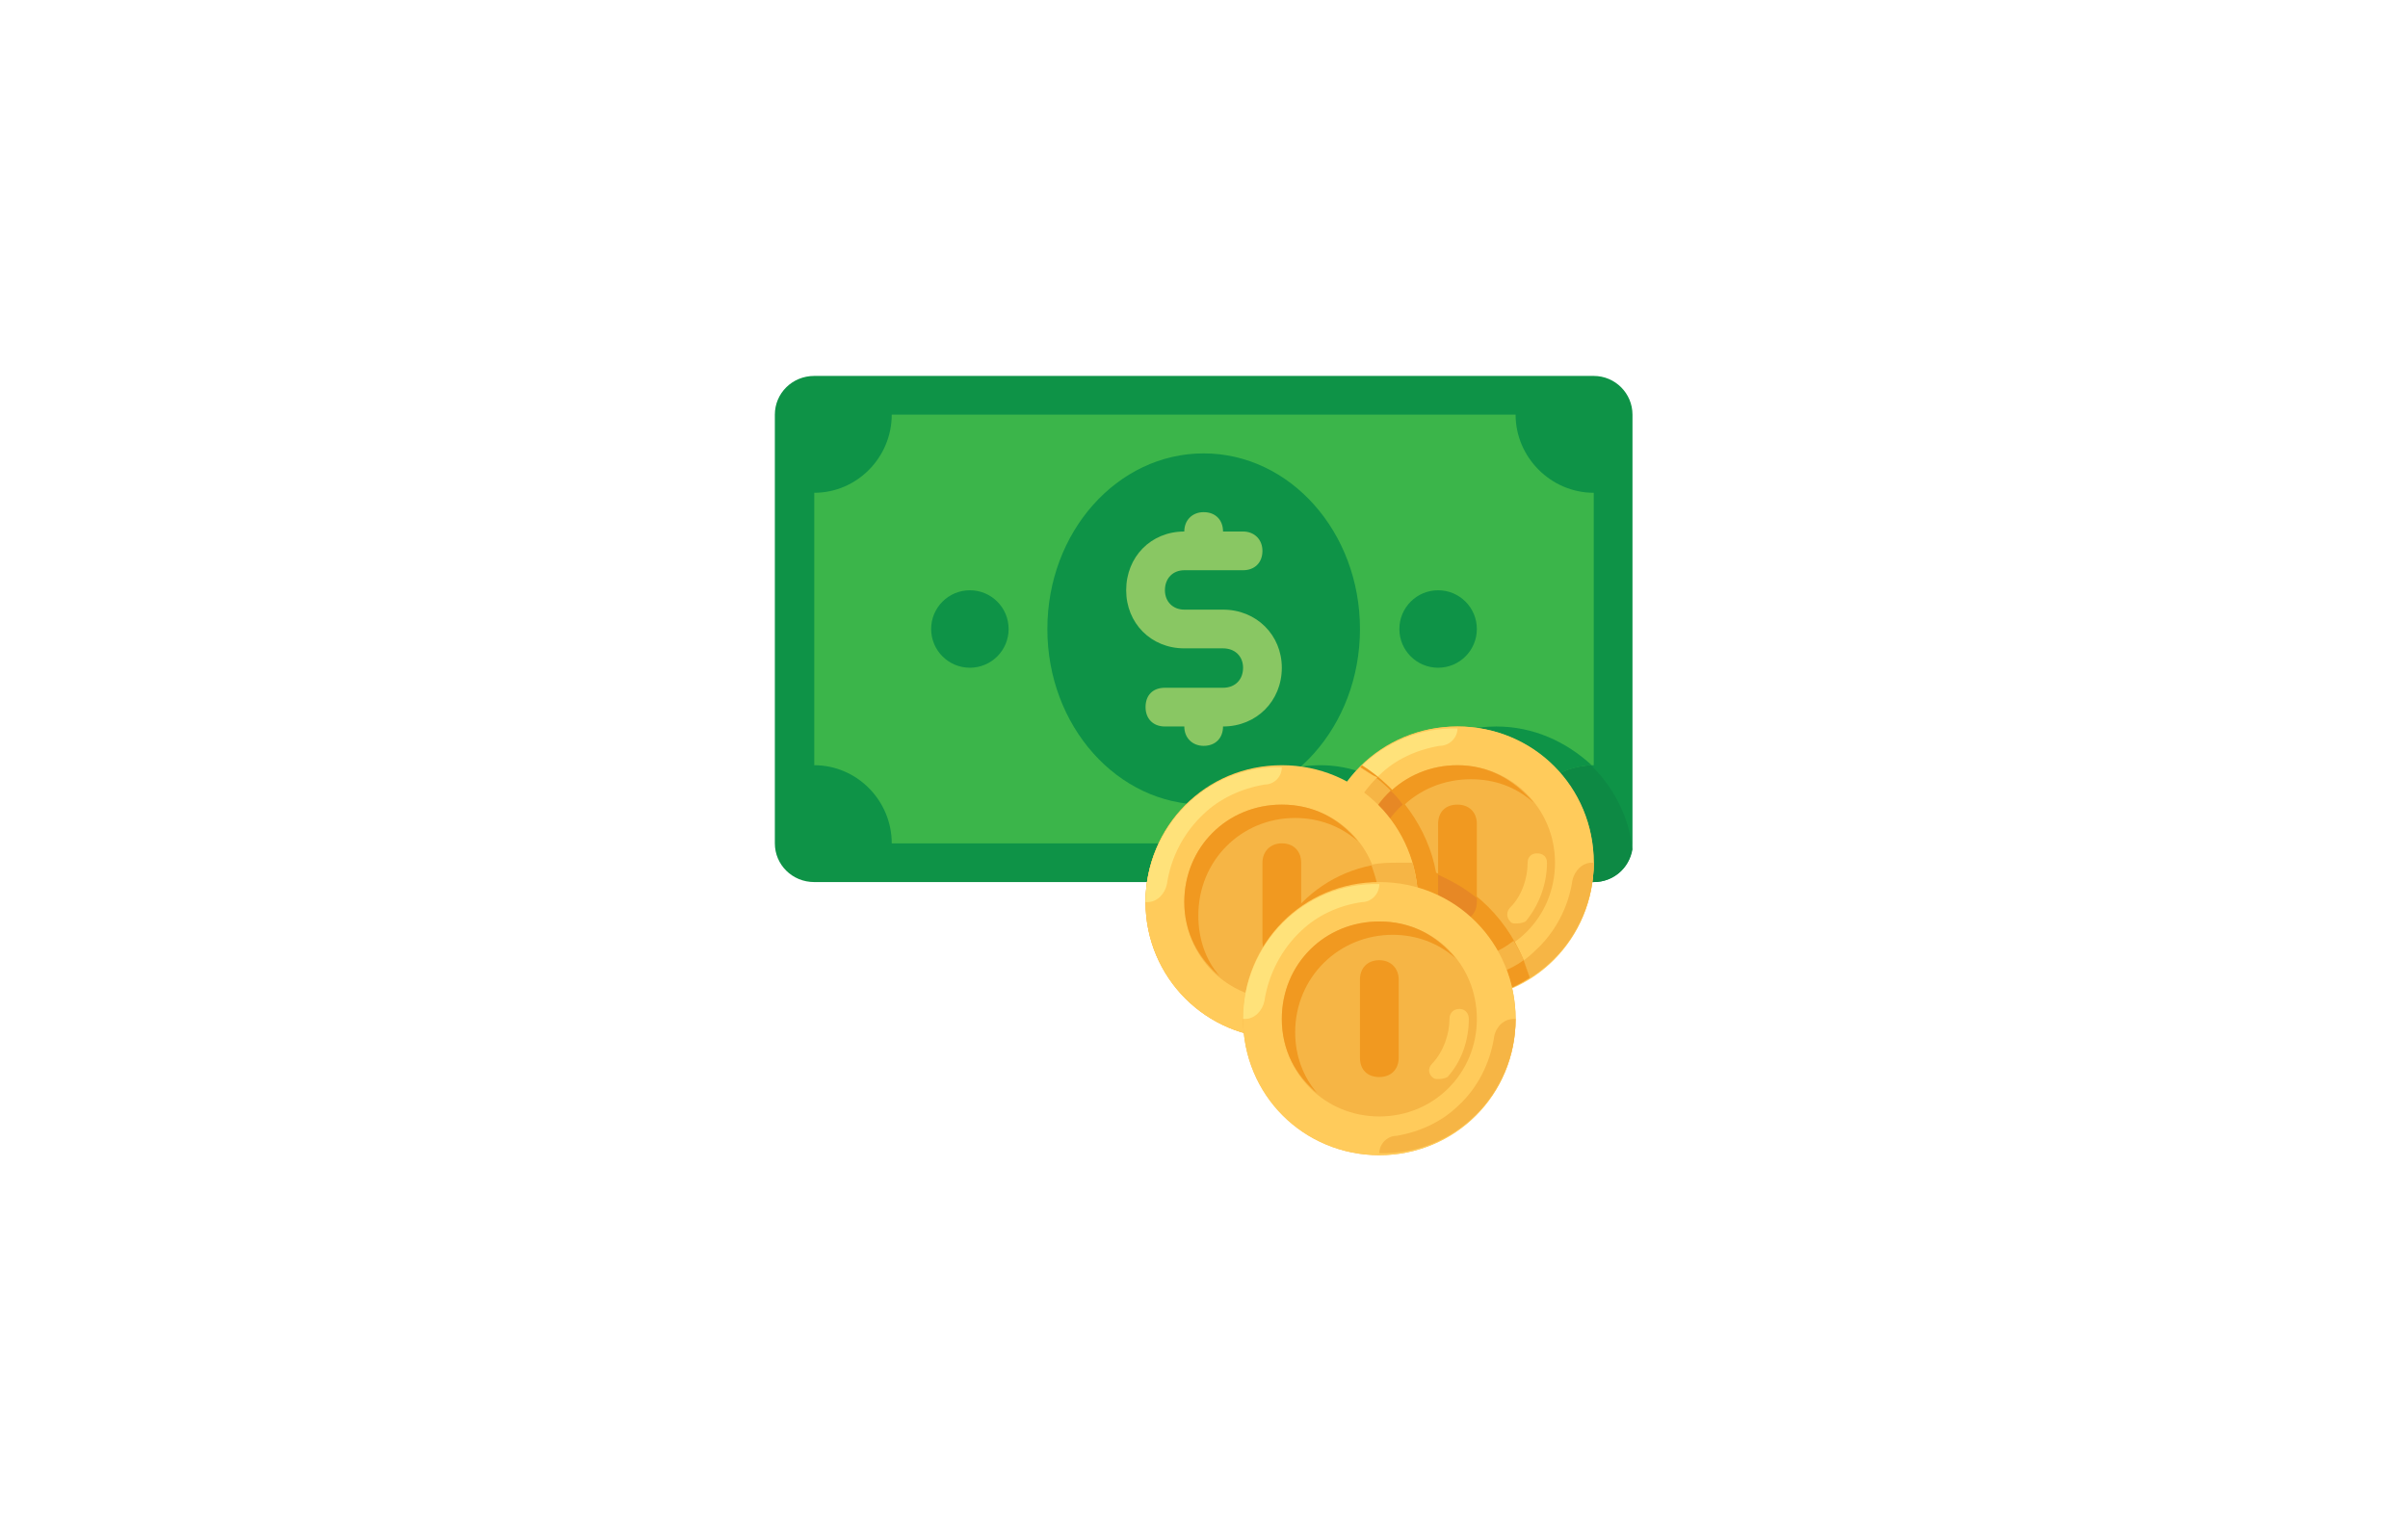 <?xml version="1.0" encoding="UTF-8"?>
<!DOCTYPE svg PUBLIC "-//W3C//DTD SVG 1.1//EN" "http://www.w3.org/Graphics/SVG/1.1/DTD/svg11.dtd">
<!-- Creator: CorelDRAW 2019 (64-Bit) -->
<svg xmlns="http://www.w3.org/2000/svg" xml:space="preserve" width="283px" height="180px" version="1.1" style="shape-rendering:geometricPrecision; text-rendering:geometricPrecision; image-rendering:optimizeQuality; fill-rule:evenodd; clip-rule:evenodd"
viewBox="0 0 36.05 22.93"
 xmlns:xlink="http://www.w3.org/1999/xlink">
 <defs>
  <style type="text/css">
   <![CDATA[
    .fil0 {fill:none}
    .fil2 {fill:#0D8944}
    .fil1 {fill:#0E9347}
    .fil3 {fill:#3BB54A}
    .fil4 {fill:#89C763}
    .fil10 {fill:#E78825}
    .fil9 {fill:#F19920}
    .fil6 {fill:#F6B545}
    .fil5 {fill:#FFCA5D}
    .fil7 {fill:#FFCB5B}
    .fil8 {fill:#FFE27A}
   ]]>
  </style>
 </defs>
 <g id="Layer_x0020_1">
  <rect class="fil0" width="36.05" height="22.93"/>
  <g id="cash.svg">
   <path class="fil1" d="M23.86 13.21l-11.67 0c-0.33,0 -0.59,-0.26 -0.59,-0.58l0 -6.42c0,-0.32 0.26,-0.58 0.59,-0.58l11.67 0c0.32,0 0.58,0.26 0.58,0.58l0 6.42c0,0.32 -0.26,0.58 -0.58,0.58z"/>
   <path class="fil2" d="M22.4 10.88c-0.67,0 -1.28,0.32 -1.63,0.85 -0.3,-0.15 -0.62,-0.27 -1,-0.27 -1.02,0 -1.86,0.76 -2.01,1.75l6.1 0c0.29,0 0.53,-0.2 0.58,-0.49 -0.11,-1.02 -0.99,-1.84 -2.04,-1.84z"/>
   <path class="fil3" d="M22.69 12.63l-9.34 0c0,-0.64 -0.52,-1.17 -1.16,-1.17l0 -4.08c0.64,0 1.16,-0.53 1.16,-1.17l9.34 0c0,0.64 0.53,1.17 1.17,1.17l0 4.08c-0.64,0 -1.17,0.53 -1.17,1.17z"/>
   <g>
    <path class="fil1" d="M22.4 10.88c-0.67,0 -1.28,0.32 -1.63,0.85 -0.3,-0.15 -0.62,-0.27 -1,-0.27 -0.81,0 -1.51,0.47 -1.83,1.17l4.75 0c0,-0.64 0.5,-1.14 1.14,-1.17 -0.38,-0.35 -0.87,-0.58 -1.43,-0.58z"/>
    <ellipse class="fil1" cx="18.02" cy="9.42" rx="2.34" ry="2.63"/>
    <circle class="fil1" cx="14.52" cy="9.42" r="0.58"/>
    <circle class="fil1" cx="21.53" cy="9.42" r="0.58"/>
   </g>
   <path class="fil4" d="M18.31 9.13l-0.58 0c-0.17,0 -0.29,-0.12 -0.29,-0.29 0,-0.18 0.12,-0.3 0.29,-0.3l0.88 0c0.17,0 0.29,-0.11 0.29,-0.29 0,-0.17 -0.12,-0.29 -0.29,-0.29l-0.3 0c0,-0.17 -0.11,-0.29 -0.29,-0.29 -0.17,0 -0.29,0.12 -0.29,0.29 -0.5,0 -0.87,0.38 -0.87,0.88 0,0.49 0.37,0.87 0.87,0.87l0.58 0c0.18,0 0.3,0.12 0.3,0.29 0,0.18 -0.12,0.3 -0.3,0.3l-0.87 0c-0.18,0 -0.29,0.11 -0.29,0.29 0,0.17 0.11,0.29 0.29,0.29l0.29 0c0,0.17 0.12,0.29 0.29,0.29 0.18,0 0.29,-0.12 0.29,-0.29 0.5,0 0.88,-0.38 0.88,-0.88 0,-0.49 -0.38,-0.87 -0.88,-0.87z"/>
   <circle class="fil5" cx="19.19" cy="13.51" r="2.04"/>
   <circle class="fil6" cx="21.82" cy="12.92" r="2.04"/>
   <path class="fil7" d="M21.82 10.88c-1.14,0 -2.05,0.9 -2.05,2.04 0,1.14 0.91,2.05 2.05,2.05 1.14,0 2.04,-0.91 2.04,-2.05 0,-1.14 -0.9,-2.04 -2.04,-2.04zm0 3.5c-0.82,0 -1.46,-0.64 -1.46,-1.46 0,-0.81 0.64,-1.46 1.46,-1.46 0.81,0 1.46,0.65 1.46,1.46 0,0.82 -0.65,1.46 -1.46,1.46z"/>
   <path class="fil6" d="M21.82 14.94l0 0c1.14,0.03 2.04,-0.91 2.04,-2.02l-0.03 0c-0.14,0 -0.26,0.12 -0.29,0.27 -0.06,0.4 -0.26,0.78 -0.56,1.05 -0.23,0.23 -0.55,0.38 -0.9,0.43 -0.15,0 -0.26,0.12 -0.26,0.27z"/>
   <path class="fil8" d="M21.82 10.91l0 0c-1.14,-0.03 -2.05,0.9 -2.05,2.01l0.03 0c0.15,0 0.27,-0.11 0.29,-0.26 0.06,-0.41 0.27,-0.79 0.56,-1.05 0.23,-0.23 0.55,-0.38 0.9,-0.44 0.15,0 0.27,-0.12 0.27,-0.26z"/>
   <path class="fil9" d="M20.56 13.13c0,-0.82 0.64,-1.46 1.46,-1.46 0.35,0 0.67,0.11 0.94,0.35 -0.3,-0.35 -0.68,-0.56 -1.14,-0.56 -0.82,0 -1.46,0.65 -1.46,1.46 0,0.47 0.2,0.85 0.52,1.11 -0.2,-0.23 -0.32,-0.55 -0.32,-0.9z"/>
   <path class="fil7" d="M22.69 13.83c-0.03,0 -0.06,0 -0.08,-0.03 -0.06,-0.06 -0.06,-0.15 0,-0.21 0.17,-0.17 0.26,-0.43 0.26,-0.67 0,-0.09 0.06,-0.14 0.14,-0.14 0.09,0 0.15,0.05 0.15,0.14 0,0.32 -0.12,0.64 -0.32,0.88 -0.06,0.03 -0.12,0.03 -0.15,0.03z"/>
   <g>
    <path class="fil9" d="M21.82 13.8c-0.18,0 -0.29,-0.12 -0.29,-0.29l0 -1.17c0,-0.18 0.11,-0.29 0.29,-0.29 0.17,0 0.29,0.11 0.29,0.29l0 1.17c0,0.17 -0.12,0.29 -0.29,0.29z"/>
    <path class="fil9" d="M22.9 14.64c-0.21,-0.73 -0.73,-1.31 -1.4,-1.57 -0.12,-0.67 -0.56,-1.26 -1.11,-1.61 -0.35,0.38 -0.59,0.88 -0.59,1.43 0,1.14 0.91,2.05 2.05,2.05 0.38,0.03 0.73,-0.09 1.05,-0.3z"/>
   </g>
   <g>
    <path class="fil10" d="M20.88 14.03c-0.2,-0.26 -0.35,-0.58 -0.35,-0.93 0,-0.41 0.18,-0.79 0.47,-1.05 -0.06,-0.09 -0.12,-0.15 -0.18,-0.21 -0.29,0.27 -0.46,0.64 -0.46,1.08 0,0.47 0.2,0.85 0.52,1.11z"/>
    <path class="fil10" d="M21.53 13.1l0 0.41c0,0.17 0.11,0.29 0.29,0.29 0.17,0 0.29,-0.12 0.29,-0.29l0 -0.06c-0.18,-0.15 -0.38,-0.26 -0.58,-0.35z"/>
   </g>
   <path class="fil6" d="M22.9 14.64c-0.06,-0.2 -0.12,-0.37 -0.24,-0.55 -0.23,0.18 -0.52,0.29 -0.84,0.29 -0.82,0 -1.46,-0.64 -1.46,-1.46 0,-0.44 0.17,-0.81 0.46,-1.08 -0.14,-0.14 -0.29,-0.26 -0.46,-0.35 -0.35,0.38 -0.59,0.88 -0.59,1.43 0,1.14 0.91,2.05 2.05,2.05 0.41,0 0.76,-0.12 1.08,-0.33z"/>
   <path class="fil9" d="M22.81 14.38c-0.2,0.15 -0.47,0.24 -0.73,0.29 -0.15,0.03 -0.26,0.15 -0.26,0.3l0 0c0.41,0 0.76,-0.12 1.08,-0.33 -0.03,-0.08 -0.06,-0.17 -0.09,-0.26z"/>
   <path class="fil7" d="M20.36 11.49c-0.35,0.38 -0.59,0.88 -0.59,1.43l0.03 0c0.15,0 0.27,-0.11 0.29,-0.26 0.06,-0.41 0.27,-0.76 0.53,-1.02 -0.09,-0.03 -0.17,-0.09 -0.26,-0.15z"/>
   <circle class="fil6" cx="19.19" cy="13.51" r="2.04"/>
   <path class="fil9" d="M18.9 14.97c0,0.2 0.03,0.38 0.09,0.58 0.05,0 0.14,0 0.2,0 1.14,0 2.04,-0.91 2.04,-2.04 0,-0.21 -0.03,-0.38 -0.08,-0.59 -0.06,0 -0.15,0 -0.21,0 -1.14,0 -2.04,0.91 -2.04,2.05z"/>
   <path class="fil7" d="M19.19 11.46c-1.14,0 -2.04,0.91 -2.04,2.05 0,1.13 0.9,2.04 2.04,2.04 1.14,0 2.04,-0.91 2.04,-2.04 0,-1.14 -0.9,-2.05 -2.04,-2.05zm0 3.51c-0.82,0 -1.46,-0.65 -1.46,-1.46 0,-0.82 0.64,-1.46 1.46,-1.46 0.82,0 1.46,0.64 1.46,1.46 0,0.81 -0.64,1.46 -1.46,1.46z"/>
   <path class="fil6" d="M19.19 15.52l0 0c1.14,0.03 2.04,-0.9 2.04,-2.01l-0.03 0c-0.14,0 -0.26,0.11 -0.29,0.26 -0.06,0.41 -0.26,0.79 -0.55,1.05 -0.24,0.23 -0.56,0.38 -0.91,0.44 -0.14,0 -0.26,0.11 -0.26,0.26z"/>
   <path class="fil8" d="M19.19 11.49l0 0c-1.14,-0.03 -2.04,0.91 -2.04,2.02l0.03 0c0.14,0 0.26,-0.12 0.29,-0.27 0.06,-0.41 0.26,-0.78 0.55,-1.05 0.24,-0.23 0.56,-0.38 0.91,-0.44 0.14,0 0.26,-0.11 0.26,-0.26z"/>
   <path class="fil9" d="M17.94 13.71c0,-0.82 0.64,-1.46 1.45,-1.46 0.35,0 0.68,0.12 0.94,0.35 -0.29,-0.35 -0.67,-0.55 -1.14,-0.55 -0.82,0 -1.46,0.64 -1.46,1.46 0,0.46 0.21,0.84 0.53,1.11 -0.21,-0.24 -0.32,-0.56 -0.32,-0.91z"/>
   <path class="fil7" d="M20.07 14.41c-0.03,0 -0.06,0 -0.09,-0.03 -0.06,-0.06 -0.06,-0.14 0,-0.2 0.17,-0.18 0.26,-0.44 0.26,-0.67 0,-0.09 0.06,-0.15 0.15,-0.15 0.08,0 0.14,0.06 0.14,0.15 0,0.32 -0.11,0.64 -0.32,0.87 -0.06,0.03 -0.12,0.03 -0.14,0.03z"/>
   <path class="fil9" d="M19.19 14.38c-0.17,0 -0.29,-0.11 -0.29,-0.29l0 -1.17c0,-0.17 0.12,-0.29 0.29,-0.29 0.18,0 0.29,0.12 0.29,0.29l0 1.17c0,0.18 -0.11,0.29 -0.29,0.29z"/>
   <g>
    <path class="fil6" d="M20.53 12.95c0.06,0.18 0.12,0.35 0.12,0.56 0,0.81 -0.64,1.46 -1.46,1.46 -0.09,0 -0.2,0 -0.29,-0.03l0 0.03c0,0.2 0.03,0.38 0.09,0.58 0.05,0 0.14,0 0.2,0 1.14,0 2.04,-0.91 2.04,-2.04 0,-0.21 -0.03,-0.38 -0.08,-0.59 -0.06,0 -0.15,0 -0.21,0 -0.14,0 -0.26,0 -0.41,0.03z"/>
    <circle class="fil6" cx="20.65" cy="15.26" r="2.04"/>
   </g>
   <path class="fil7" d="M20.65 13.21c-1.14,0 -2.04,0.91 -2.04,2.05 0,1.14 0.9,2.04 2.04,2.04 1.14,0 2.04,-0.9 2.04,-2.04 0,-1.14 -0.9,-2.05 -2.04,-2.05zm0 3.51c-0.82,0 -1.46,-0.65 -1.46,-1.46 0,-0.82 0.64,-1.46 1.46,-1.46 0.82,0 1.46,0.64 1.46,1.46 0,0.81 -0.64,1.46 -1.46,1.46z"/>
   <path class="fil6" d="M20.65 17.27l0 0c1.14,0.03 2.04,-0.9 2.04,-2.01l-0.03 0c-0.14,0 -0.26,0.11 -0.29,0.26 -0.06,0.41 -0.26,0.79 -0.55,1.05 -0.24,0.23 -0.56,0.38 -0.91,0.44 -0.14,0 -0.26,0.12 -0.26,0.26z"/>
   <path class="fil8" d="M20.65 13.24l0 0c-1.14,-0.03 -2.04,0.91 -2.04,2.02l0.03 0c0.14,0 0.26,-0.12 0.29,-0.27 0.06,-0.4 0.26,-0.78 0.55,-1.05 0.24,-0.23 0.56,-0.38 0.91,-0.43 0.14,0 0.26,-0.12 0.26,-0.27z"/>
   <path class="fil9" d="M19.39 15.46c0,-0.82 0.65,-1.46 1.46,-1.46 0.35,0 0.68,0.12 0.94,0.35 -0.29,-0.35 -0.67,-0.55 -1.14,-0.55 -0.82,0 -1.46,0.64 -1.46,1.46 0,0.46 0.2,0.84 0.53,1.11 -0.21,-0.24 -0.33,-0.56 -0.33,-0.91z"/>
   <path class="fil7" d="M21.53 16.16c-0.03,0 -0.06,0 -0.09,-0.03 -0.06,-0.06 -0.06,-0.14 0,-0.2 0.17,-0.18 0.26,-0.44 0.26,-0.67 0,-0.09 0.06,-0.15 0.15,-0.15 0.08,0 0.14,0.06 0.14,0.15 0,0.32 -0.11,0.64 -0.32,0.87 -0.06,0.03 -0.12,0.03 -0.14,0.03z"/>
   <path class="fil9" d="M20.65 16.13c-0.18,0 -0.29,-0.11 -0.29,-0.29l0 -1.17c0,-0.17 0.11,-0.29 0.29,-0.29 0.17,0 0.29,0.12 0.29,0.29l0 1.17c0,0.18 -0.12,0.29 -0.29,0.29z"/>
   <g>
   </g>
   <g>
   </g>
   <g>
   </g>
   <g>
   </g>
   <g>
   </g>
   <g>
   </g>
   <g>
   </g>
   <g>
   </g>
   <g>
   </g>
   <g>
   </g>
   <g>
   </g>
   <g>
   </g>
   <g>
   </g>
   <g>
   </g>
   <g>
   </g>
  </g>
 </g>
</svg>
